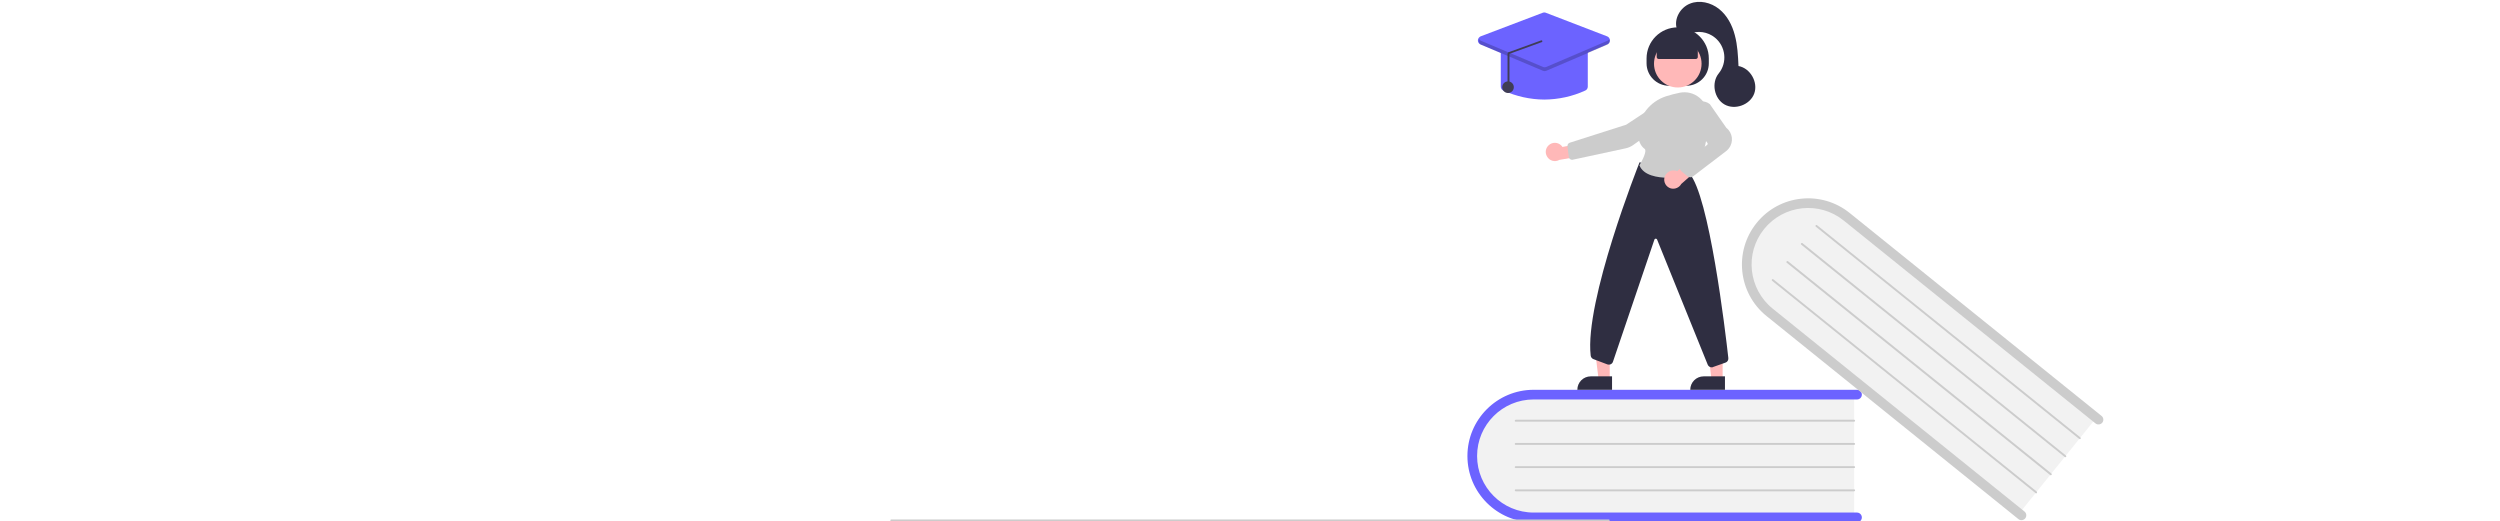 <?xml version="1.0" encoding="utf-8"?>
<!-- Generator: Adobe Illustrator 25.2.0, SVG Export Plug-In . SVG Version: 6.00 Build 0)  -->
<svg version="1.1" id="Layer_1" xmlns="http://www.w3.org/2000/svg" xmlns:xlink="http://www.w3.org/1999/xlink" x="0px" y="0px"
	 viewBox="0 0 2586 539.3" style="enable-background:new 0 0 2586 539.3;" xml:space="preserve">
<style type="text/css">
	.st0{fill:#F2F2F2;}
	.st1{fill:#6C63FF;}
	.st2{fill:#CCCCCC;}
	.st3{fill:#FFB8B8;}
	.st4{fill:#2F2E41;}
	.st5{fill:#3F3D56;}
	.st6{opacity:0.2;enable-background:new    ;}
</style>
<path class="st0" d="M1917.9,406.2v130h-325.7c-37.1,0-67.3-29.2-67.3-65s30.2-65,67.3-65H1917.9z"/>
<path class="st1" d="M1925.9,535.2c0,2.8-2.2,5-5,5h-334.5c-37.8,0-68.5-30.7-68.5-68.5s30.7-68.5,68.5-68.5l0,0h334.5
	c2.8,0,5,2.2,5,5s-2.2,5-5,5h-334.5c-32.3,0-58.5,26.2-58.5,58.5s26.2,58.5,58.5,58.5l0,0h334.5
	C1923.6,530.2,1925.9,532.5,1925.9,535.2z"/>
<path class="st2" d="M1917.9,436.2h-350c-0.6,0-1-0.4-1-1s0.4-1,1-1h350c0.6,0,1,0.4,1,1S1918.4,436.2,1917.9,436.2z"/>
<path class="st2" d="M1917.9,460.2h-350c-0.6,0-1-0.4-1-1s0.4-1,1-1h350c0.6,0,1,0.4,1,1S1918.4,460.2,1917.9,460.2z"/>
<path class="st2" d="M1917.9,484.2h-350c-0.6,0-1-0.4-1-1s0.4-1,1-1h350c0.6,0,1,0.4,1,1S1918.4,484.2,1917.9,484.2z"/>
<path class="st2" d="M1917.9,508.2h-350c-0.6,0-1-0.4-1-1s0.4-1,1-1h350c0.6,0,1,0.4,1,1S1918.4,508.2,1917.9,508.2z"/>
<path class="st0" d="M2169.6,430.7L2088,531.9l-253.6-204.4c-28.9-23.3-34.1-64.9-11.6-92.8c22.5-27.9,64.3-31.7,93.2-8.4
	L2169.6,430.7z"/>
<path class="st2" d="M2094.9,536.2c-1.7,2.1-4.9,2.5-7,0.8L1827.4,327c-29.5-23.7-34.1-66.9-10.4-96.3
	c23.7-29.5,66.9-34.1,96.3-10.4l260.5,209.9c2.2,1.7,2.5,4.9,0.8,7s-4.9,2.5-7,0.8l0,0l-260.5-209.9c-25.2-20.3-62-16.3-82.3,8.8
	s-16.3,62,8.8,82.3l260.5,209.9C2096.3,530.9,2096.6,534,2094.9,536.2z"/>
<path class="st2" d="M2150.8,454.1l-272.5-219.6c-0.4-0.3-0.5-1-0.2-1.4c0.3-0.4,1-0.5,1.4-0.2c0,0,0,0,0,0L2152,452.5
	c0.4,0.3,0.5,1,0.2,1.4C2151.8,454.3,2151.2,454.4,2150.8,454.1C2150.8,454.1,2150.8,454.1,2150.8,454.1L2150.8,454.1z"/>
<path class="st2" d="M2135.7,472.7l-272.5-219.6c-0.4-0.3-0.5-1-0.1-1.4c0.3-0.4,1-0.5,1.4-0.2L2137,471.2c0.4,0.3,0.5,1,0.2,1.4
	C2136.8,473,2136.2,473.1,2135.7,472.7C2135.7,472.7,2135.7,472.7,2135.7,472.7z"/>
<path class="st2" d="M2120.7,491.4l-272.5-219.6c-0.4-0.3-0.5-1-0.1-1.4c0.3-0.4,1-0.5,1.4-0.2l272.5,219.6c0.4,0.3,0.5,1,0.2,1.4
	C2121.7,491.7,2121.1,491.8,2120.7,491.4C2120.7,491.4,2120.7,491.4,2120.7,491.4z"/>
<path class="st2" d="M2105.6,510.1l-272.5-219.6c-0.4-0.3-0.5-1-0.2-1.4c0.3-0.4,1-0.5,1.4-0.2c0,0,0,0,0,0l272.5,219.6
	c0.4,0.3,0.5,1,0.2,1.4C2106.7,510.4,2106,510.5,2105.6,510.1C2105.6,510.1,2105.6,510.1,2105.6,510.1z"/>
<path class="st2" d="M1664,539.3H922c-0.6,0-1-0.4-1-1s0.4-1,1-1h742c0.6,0,1,0.4,1,1S1664.6,539.3,1664,539.3z"/>
<polygon class="st3" points="1781.9,392.6 1770.4,392.6 1765,348.5 1781.9,348.5 "/>
<path class="st4" d="M1762.3,389.3h22l0,0v13.9l0,0h-35.9l0,0l0,0C1748.4,395.5,1754.6,389.3,1762.3,389.3L1762.3,389.3z"/>
<polygon class="st3" points="1665.1,392.6 1653.6,392.6 1648.2,348.5 1665.1,348.5 "/>
<path class="st4" d="M1645.5,389.3h22l0,0v13.9l0,0h-35.9l0,0l0,0C1631.6,395.5,1637.8,389.3,1645.5,389.3
	C1645.5,389.3,1645.5,389.3,1645.5,389.3z"/>
<path class="st4" d="M1703.2,65.5v-5c0-17.8,14.4-32.2,32.2-32.2l0,0c17.8,0,32.2,14.4,32.2,32.2l0,0v5c0,12.8-10.4,23.2-23.2,23.2
	l0,0h-18C1713.7,88.7,1703.2,78.3,1703.2,65.5C1703.2,65.5,1703.2,65.5,1703.2,65.5z"/>
<circle class="st3" cx="1735.5" cy="65.9" r="24.6"/>
<path class="st3" d="M1850.3,198.1"/>
<path class="st3" d="M1601.9,150.3c3.8-3.6,9.7-3.4,13.3,0.4c0.4,0.4,0.7,0.8,1,1.3l21.1-4l5.5,12.2l-29.8,5.2
	c-4.5,2.6-10.3,1-12.8-3.6C1598,158,1598.7,153.3,1601.9,150.3z"/>
<path class="st2" d="M1716.3,105.9l0.3,0.4l-34.5,22.7l-58.3,18.6c-1.6,0.5-2.6,2.1-2.4,3.7l1.3,10.9c0.2,1.9,2,3.3,3.9,3.1
	c0.1,0,0.2,0,0.3-0.1l54.8-11.8c2.7-0.6,5.2-1.7,7.4-3.2l38.8-27.6c2.9-2,4.4-5.4,4.2-8.9c-0.5-5.5-5.3-9.6-10.8-9.1
	c-1.7,0.1-3.3,0.7-4.7,1.6L1716.3,105.9z"/>
<path class="st4" d="M1770.6,380c-1.8,0-3.4-1.1-4.1-2.7l-52.4-129.5c-0.3-0.8-1.2-1.1-2-0.8c-0.4,0.2-0.7,0.5-0.8,0.9l-42.8,126.1
	c-0.7,2.4-3.2,3.7-5.6,3c-0.1,0-0.2-0.1-0.3-0.1l-14.3-5.4c-1.6-0.6-2.7-2-2.9-3.7c-6.5-56.2,49.8-198,50.4-199.5l0.2-0.4l51.3,11.3
	l0.1,0.1c20.5,22.3,37.3,163.1,40.4,191.1c0.2,2.1-1,4.1-3,4.7l-12.7,4.5C1771.6,380,1771.1,380,1770.6,380z"/>
<path class="st2" d="M1726.4,183.9c-12.4,0-26.3-2.5-30.5-12.7l-0.1-0.2l0.1-0.2c3.4-5.5,7.8-14.9,5.4-16.7c-4.7-3.5-7-9.2-6.8-17
	c0.4-17,12-32,28.8-37.5h0c4.7-1.5,9.4-2.7,14.3-3.7c7.1-1.4,14.5,0.4,20.1,5c5.7,4.6,9,11.5,9.1,18.9c0.2,18.1-2.6,43.4-16.9,60.7
	c-0.7,0.8-1.6,1.3-2.6,1.5C1740.4,183.2,1733.4,183.9,1726.4,183.9z"/>
<path class="st3" d="M1721.8,183.3c1.4-5,6.6-8,11.7-6.7c0.5,0.1,1,0.3,1.4,0.5l16-14.5l11.1,7.5l-22.9,20.2
	c-2.1,3.8-6.6,5.7-10.8,4.6C1723.4,193.5,1720.4,188.4,1721.8,183.3C1721.8,183.3,1721.8,183.3,1721.8,183.3z"/>
<path class="st2" d="M1748.4,183.4c-1,0-2-0.4-2.8-1l-6.3-5.2c-1.9-1.6-2.2-4.4-0.6-6.3c0.2-0.3,0.5-0.5,0.7-0.7l26.4-20.3
	c0.7-0.5,0.8-1.4,0.3-2.1l-16.3-21.6c-3.9-5.2-3.5-12.4,0.9-17.1l0,0c4.7-5.1,12.5-5.7,17.9-1.4l0.1,0.1l17,24.4
	c6.6,5.2,7.8,14.7,2.6,21.3c-0.8,1.1-1.8,2-2.9,2.9l-34.2,26.1C1750.3,183.1,1749.4,183.4,1748.4,183.4z"/>
<path class="st4" d="M1713.7,59V46.8l21.8-9.5l20.7,9.5V59c0,1.1-0.9,2-2,2h-38.5C1714.6,61,1713.7,60.1,1713.7,59z"/>
<path class="st4" d="M1734.5,29.8c-3.2-10.2,3.5-22,13.5-26c9.9-4.1,21.8-1.2,30.2,5.5s13.6,16.7,16.3,27.1
	c2.8,10.4,3.3,21.2,3.8,31.9c12.2,2.2,20.5,16.7,16.3,28.4s-19.9,17.5-30.7,11.4c-10.8-6.1-13.9-22.5-6.1-32.1
	c9.2-11.3,7.4-27.9-3.9-37.1c-7.5-6.1-17.8-7.6-26.8-3.8C1741,37.5,1733.5,30.9,1734.5,29.8z"/>
<path class="st1" d="M1597.4,103c-14.6-0.1-29-3.3-42.3-9.3c-1.6-0.7-2.7-2.3-2.7-4.1V53.2c0-2.5,2-4.5,4.5-4.5h81
	c2.5,0,4.5,2,4.5,4.5v36.4c0,1.8-1,3.4-2.7,4.1l0,0C1626.4,99.8,1612,102.9,1597.4,103z"/>
<path class="st1" d="M1597.4,73.5c-0.6,0-1.2-0.1-1.7-0.4l-64.2-27.1c-2.3-1-3.4-3.6-2.4-5.9c0.5-1.1,1.4-2,2.5-2.5l64.2-24.4
	c1-0.4,2.2-0.4,3.2,0l63.4,24.4c2.3,0.9,3.5,3.5,2.6,5.8c-0.4,1.1-1.3,2-2.4,2.5l-63.4,27.1C1598.6,73.4,1598,73.5,1597.4,73.5z"/>
<circle class="st5" cx="1559.9" cy="90.2" r="6"/>
<path class="st6" d="M1662.7,42.2l-63.4,27.1c-1,0.4-2.1,0.4-3.1,0L1532,42.2c-0.8-0.3-1.5-0.9-1.9-1.7c-1.1,1.9-0.4,4.4,1.5,5.5
	c0.1,0.1,0.3,0.2,0.4,0.2l64.2,27.1c1,0.4,2.1,0.4,3.1,0l63.4-27.1c2-0.9,3-3.2,2.1-5.2c-0.1-0.1-0.1-0.3-0.2-0.4
	C1664.2,41.3,1663.5,41.9,1662.7,42.2z"/>
<path class="st5" d="M1560.4,90.2c0.6,0,1-0.4,1-1V55.7l33-12c0.6,0,1-0.4,1-1c0-0.6-0.4-1-1-1l-33,12c-0.5,0-1.1,0.2-1.4,0.6
	c-0.4,0.4-0.6,0.9-0.6,1.4v33.5C1559.4,89.8,1559.8,90.2,1560.4,90.2z"/>
</svg>
